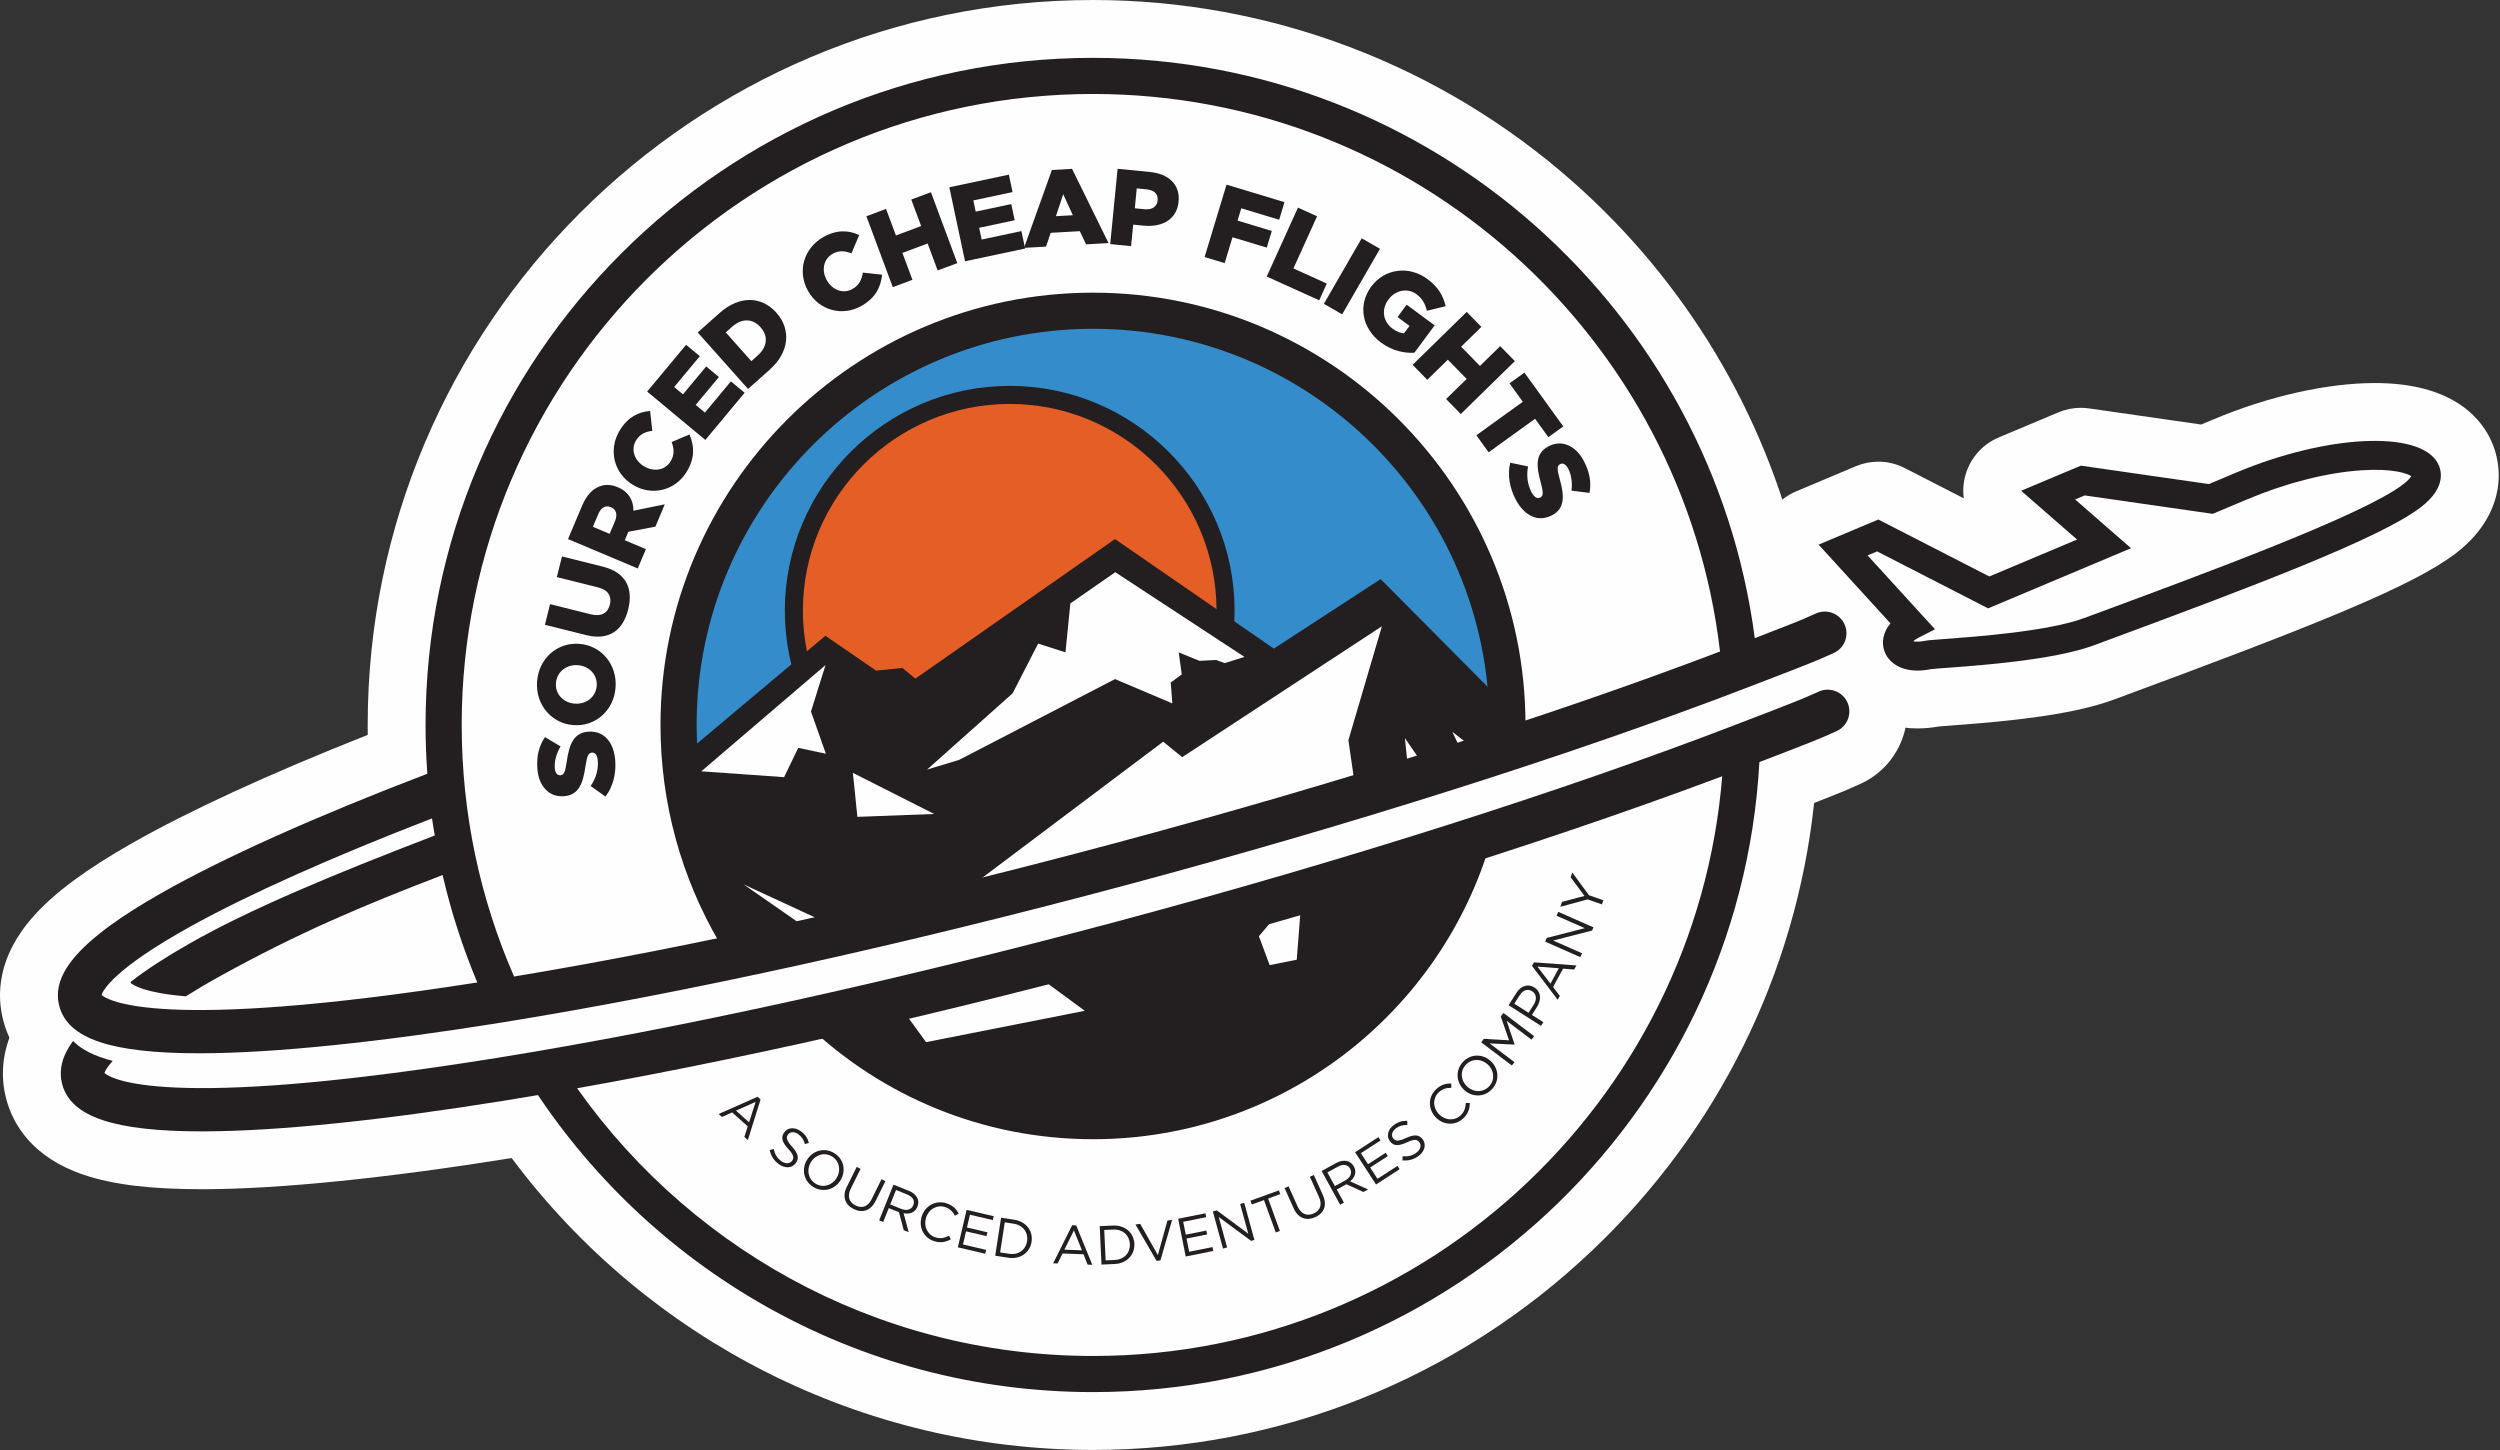 <?xml version="1.0" encoding="UTF-8"?>
<svg width="1210px" height="702px" viewBox="0 0 1210 702" version="1.1" xmlns="http://www.w3.org/2000/svg" xmlns:xlink="http://www.w3.org/1999/xlink">
    <rect x="0" y="0" width="1210" height="702" fill="#333333" stroke="none"/>
    <!-- Generator: Sketch 49.3 (51167) - http://www.bohemiancoding.com/sketch -->
    <title>sourced-cheap-flights-logo</title>
    <desc>Created with Sketch.</desc>
    <defs></defs>
    <g id="Page-1" stroke="none" stroke-width="1" fill="none" fill-rule="evenodd">
        <g id="Landing-Page-v2" transform="translate(-115, -1179)">
            <g id="sourced-cheap-flights-logo" transform="translate(115, 1179)">
                <path d="M928.044,352.559 C908.263,352.559 891.601,341.489 885.596,324.358 C883.797,319.223 883.076,313.897 883.386,308.631 L859.514,282.48 C853.381,275.761 850.896,266.484 852.848,257.601 C854.801,248.718 860.949,241.338 869.335,237.808 L898.241,225.643 C901.723,224.177 905.42,223.448 909.11,223.448 C913.509,223.448 917.897,224.484 921.903,226.539 L950.464,241.196 C950.113,238.536 950.141,235.805 950.579,233.085 C952.114,223.546 958.46,215.474 967.368,211.727 L996.261,199.573 C999.713,198.122 1003.407,197.381 1007.126,197.381 C1008.455,197.381 1009.789,197.477 1011.115,197.667 L1065.388,205.473 L1071.221,203.018 C1097.841,191.815 1126.33,185.39 1149.383,185.39 C1182.683,185.39 1197.394,198.616 1203.871,209.711 C1208.607,217.828 1210.373,227.406 1208.846,236.684 C1207.512,244.782 1202.961,256.721 1188.851,267.616 C1168.08,283.642 1120.929,302.469 1023.089,338.609 C1003.042,346.014 973.329,349.02 944.205,351.166 C942.512,351.291 939.912,351.483 938.588,351.596 C935.005,352.236 931.466,352.559 928.044,352.559" id="Fill-1" fill="#FEFEFE"></path>
                <path d="M1179.678,223.82 C1170.516,208.125 1125.828,210.414 1082.091,228.82 L1069.093,234.29 L1007.125,225.378 L978.232,237.531 L1005.305,261.136 L962.834,279.013 L909.111,251.445 L880.205,263.611 L914.975,301.699 C911.286,306.079 910.637,311.126 912.03,315.101 C913.689,319.834 918.803,324.563 928.045,324.563 C930.012,324.563 932.167,324.349 934.517,323.873 C935.352,323.746 938.805,323.492 942.145,323.246 C959.066,321.999 994.277,319.405 1013.38,312.348 C1091.269,283.577 1152.387,260.383 1171.728,245.461 C1184.534,235.574 1181.554,227.033 1179.678,223.82" id="Fill-3" fill="#FEFEFE"></path>
                <path d="M96.255,537.785 C71.393,537.785 53.261,535.575 39.189,530.829 C14.002,522.333 4.884,506.256 1.669,494.266 C-1.589,482.11 -1.67,463.383 16.451,443.201 C26.562,431.941 41.618,420.801 63.835,408.144 C91.436,392.422 130.64,374.41 177.993,355.664 C177.972,354.068 177.961,352.475 177.961,350.887 C177.961,157.408 335.441,0.003 529.01,0.003 C614.661,0.003 697.205,31.299 761.436,88.125 C816.069,136.458 854.068,200.112 870.651,270.103 C874.682,268.712 878.883,268.008 883.181,268.008 C898.432,268.008 912.265,277.019 918.422,290.965 C926.993,310.386 918.162,333.155 898.735,341.724 C897.851,342.113 897.098,342.448 896.411,342.755 L896.235,342.833 C889.461,345.855 886.656,347.032 855.063,359.16 C770.689,391.548 663.129,425.747 552.196,455.457 C441.947,484.985 336.357,508.205 246.842,522.607 C186.027,532.393 134.519,537.64 97.883,537.782 L96.255,537.785 Z" id="Fill-5" fill="#FEFEFE"></path>
                <path d="M92.545,448.22 C120.49,432.773 160.629,414.834 209.085,396.114 C209.244,397.117 209.489,398.661 209.868,401.049 C210.042,402.163 210.232,403.273 210.418,404.384 C159.738,423.828 120.296,440.401 91.71,456.686 C80.183,463.252 70.773,469.368 63.353,475.151 C63.266,475.358 63.203,475.531 63.16,475.667 C64.345,476.745 69.902,480.578 89.943,482.218 C94.619,479.256 100.107,475.999 106.55,472.438 C144.429,451.5 174.705,438.695 214.225,423.514 C218.368,441.462 224.011,458.84 231.017,475.513 C75.826,499.823 51.778,483.931 49.155,481.544 C49.804,479.475 54.825,469.07 92.545,448.22 M96.255,509.789 C96.758,509.789 97.265,509.789 97.775,509.787 C132.979,509.65 182.986,504.526 242.39,494.968 C330.98,480.714 435.603,457.7 544.946,428.416 C654.961,398.95 761.529,365.074 845.021,333.025 C877.113,320.706 878.902,319.908 884.828,317.264 C885.594,316.923 886.431,316.549 887.427,316.11 C892.734,313.769 895.138,307.571 892.796,302.267 C890.455,296.963 884.255,294.558 878.946,296.9 C877.92,297.352 877.056,297.738 876.267,298.09 C871.525,300.206 869.617,301.056 849.319,308.876 C828.655,150.611 692.893,27.999 529.01,27.999 C350.886,27.999 205.97,172.846 205.97,350.887 C205.97,358.822 206.26,366.691 206.826,374.485 C152.286,395.361 107.717,415.37 77.705,432.467 C39.545,454.208 24.438,471.032 28.723,487.02 C32.94,502.747 53.789,509.789 96.255,509.789" id="Fill-7" fill="#FEFEFE"></path>
                <path d="M529.01,701.769 C417.803,701.769 313.942,649.291 247.649,560.498 C187.098,570.221 135.804,575.435 99.284,575.577 L97.655,575.58 C72.794,575.58 54.661,573.37 40.59,568.624 C15.404,560.127 6.284,544.051 3.069,532.061 C0.248,521.535 -0.366,505.229 12.726,487.312 C17.583,480.665 25.121,476.491 33.335,475.9 C34.007,475.852 34.678,475.828 35.347,475.828 C42.737,475.828 49.856,478.75 55.12,483.998 C55.524,484.255 57.284,485.267 61.488,486.341 C68.242,488.067 74.002,492.212 77.787,497.833 C82.713,498.296 89.329,498.647 98.069,498.647 C130.812,498.647 177.217,493.85 236,484.392 C322.973,470.397 425.902,447.746 533.662,418.886 C642.072,389.851 746.905,356.538 828.848,325.083 C859.728,313.229 861.24,312.555 866.251,310.32 L866.533,310.194 C867.277,309.863 868.091,309.499 869.038,309.082 C873.973,306.906 879.201,305.803 884.581,305.803 C899.832,305.803 913.665,314.814 919.822,328.759 C928.393,348.179 919.562,370.949 900.136,379.517 C899.243,379.911 898.489,380.247 897.802,380.554 L897.636,380.627 C892.849,382.764 890.075,383.965 878.034,388.641 C869.172,471.146 831.438,547.496 770.596,605.255 C705.034,667.493 619.238,701.769 529.01,701.769" id="Fill-9" fill="#FEFEFE"></path>
                <path d="M880.346,334.695 C879.321,335.147 878.457,335.532 877.667,335.884 C872.133,338.354 870.462,339.099 838.89,351.218 C756.062,383.012 650.238,416.648 540.911,445.928 C432.244,475.031 328.348,497.889 240.452,512.032 C78.048,538.164 53.223,521.767 50.556,519.339 C50.797,518.57 51.644,516.648 54.551,513.465 C45.814,511.233 39.477,508.046 35.345,503.823 C29.975,511.173 28.316,518.069 30.124,524.815 C34.34,540.542 55.189,547.584 97.655,547.584 C98.158,547.584 98.666,547.583 99.175,547.581 C135.08,547.442 185.069,542.211 243.79,532.762 C249.261,531.882 254.793,530.968 260.383,530.022 C318.381,616.63 417.139,673.773 529.01,673.773 C701.105,673.773 842.194,538.567 851.549,368.85 C878.723,358.406 880.636,357.554 886.228,355.059 C886.994,354.717 887.831,354.344 888.827,353.905 C894.134,351.564 896.538,345.366 894.196,340.061 C891.855,334.758 885.655,332.353 880.346,334.695" id="Fill-11" fill="#FEFEFE"></path>
                <path d="M538.603,410.585 C615.897,389.884 689.347,367.704 755.198,345.247 C747.546,225.1 647.647,130.015 525.512,130.015 C398.389,130.015 295.336,233.019 295.336,360.081 C295.336,396.715 303.917,431.339 319.155,462.081 C387.256,448.628 461.728,431.174 538.603,410.585" id="Fill-13" fill="#348CCB"></path>
                <path d="M217.427,387.992 C217.427,388.92 217.353,389.796 217.209,390.63 C220.998,420.62 229.017,449.291 240.649,476.031 C276.991,470.142 316.043,462.772 357.017,454.096 C338.868,423.945 328.423,388.637 328.423,350.886 C328.423,240.157 418.229,150.393 529.01,150.393 C639.792,150.393 729.599,240.157 729.599,350.886 C729.599,351.798 729.576,352.706 729.564,353.616 C767.585,341.06 803.372,328.37 836.235,315.756 C837.879,315.125 839.513,314.494 841.14,313.864 C822.81,157.815 690.058,36.742 529.01,36.742 C355.431,36.742 214.717,177.389 214.717,350.886 C214.717,363.441 215.458,375.822 216.891,387.992 L217.427,387.992 Z" id="Fill-15" fill="#FEFEFE"></path>
                <path d="M529.01,141.651 C413.583,141.651 319.676,235.514 319.676,350.886 C319.676,389.168 330.024,425.076 348.058,455.979 C354.054,454.728 360.092,453.449 366.171,452.142 C347.803,422.738 337.168,388.032 337.168,350.886 C337.168,245.155 423.229,159.135 529.01,159.135 C634.792,159.135 720.853,245.155 720.853,350.886 C720.853,352.767 720.818,354.639 720.764,356.505 C726.676,354.574 732.537,352.639 738.343,350.701 C738.242,235.413 644.375,141.651 529.01,141.651" id="Fill-17" fill="#231F20"></path>
                <path d="M933.185,317.002 C937.258,316.176 987.744,314.358 1010.953,305.784 C1080.768,279.996 1148.241,254.742 1167.448,239.923 C1192.94,220.239 1144.232,210.263 1084.81,235.27 C1080.026,237.285 1075.079,239.364 1070.019,241.495 L1008.051,232.582 L991.293,239.63 L1018.362,263.235 C998.045,271.786 978.48,280.021 962.542,286.732 L908.818,259.163 L892.061,266.215 L925.203,302.52 C913.37,308.568 917.357,320.229 933.185,317.002" id="Fill-19" fill="#FEFEFE"></path>
                <path d="M926.022,310.363 C927.107,310.604 928.984,310.716 931.785,310.145 L931.791,310.144 C933.046,309.888 935.168,309.724 941.116,309.286 C956.125,308.18 991.276,305.591 1008.525,299.218 C1068.878,276.926 1143.987,249.181 1163.169,234.382 C1165.59,232.514 1166.641,231.196 1167.086,230.483 C1165.134,229.179 1158.299,226.62 1142.991,227.622 C1126.215,228.721 1106.518,233.729 1087.527,241.721 L1070.946,248.699 L1008.976,239.785 L1004.353,241.73 L1031.42,265.332 L962.249,294.448 L908.526,266.879 L903.917,268.819 L936.557,304.575 L928.39,308.75 C927.258,309.329 926.502,309.903 926.022,310.363 M928.045,324.563 C918.803,324.563 913.689,319.834 912.03,315.101 C910.637,311.126 911.286,306.079 914.975,301.699 L880.205,263.61 L909.111,251.444 L962.834,279.014 L1005.305,261.136 L978.233,237.53 L1007.125,225.377 L1069.093,234.291 L1082.091,228.819 C1125.828,210.413 1170.516,208.125 1179.678,223.82 C1181.554,227.033 1184.534,235.574 1171.729,245.462 C1152.387,260.384 1091.269,283.578 1013.38,312.348 C994.277,319.405 959.066,321.999 942.145,323.246 C938.805,323.492 935.352,323.746 934.517,323.874 C932.167,324.348 930.012,324.563 928.045,324.563" id="Fill-21" fill="#231F20"></path>
                <path d="M293.045,385.537 L285.878,380.429 C288.468,376.608 289.668,372.476 289.339,368.252 C289.129,365.542 288.076,364.154 286.512,364.276 L286.408,364.284 C284.894,364.402 284.153,365.665 283.39,370.708 C282.22,378.614 280.496,384.781 272.984,385.364 L272.88,385.373 C266.099,385.9 260.777,380.91 260.096,372.15 C259.614,365.946 260.907,360.967 263.78,356.756 L271.32,361.259 C269.232,364.778 268.263,368.525 268.515,371.758 C268.705,374.209 269.841,375.327 271.147,375.226 L271.25,375.219 C272.92,375.088 273.553,373.78 274.307,368.633 C275.48,360.096 277.788,354.672 284.621,354.141 L284.726,354.133 C292.185,353.554 297.078,359.101 297.767,367.965 C298.269,374.43 296.713,380.741 293.045,385.537" id="Fill-23" fill="#231F20"></path>
                <path d="M279.779,321.96 L279.674,321.951 C274.405,321.538 269.517,324.983 269.078,330.562 C268.644,336.089 272.84,340.143 278.108,340.556 L278.212,340.565 C283.48,340.977 288.37,337.532 288.804,332.005 C289.243,326.426 285.047,322.373 279.779,321.96 M277.502,350.948 L277.397,350.939 C266.912,350.117 259.074,341.003 259.958,329.741 C260.843,318.48 269.896,310.797 280.38,311.62 L280.485,311.628 C290.969,312.45 298.808,321.564 297.924,332.825 C297.04,344.087 287.986,351.771 277.502,350.948" id="Fill-25" fill="#231F20"></path>
                <path d="M283.678,307.384 L263.728,302.402 L266.226,292.406 L285.973,297.338 C291.101,298.619 294.184,296.639 295.174,292.682 C296.163,288.724 294.475,285.554 289.5,284.31 L269.5,279.315 L271.998,269.319 L291.694,274.24 C303.167,277.104 306.556,284.905 304.032,295.002 C301.508,305.099 294.795,310.161 283.678,307.384" id="Fill-27" fill="#231F20"></path>
                <path d="M297.665,252.22 C299.006,249.039 298.235,246.557 295.775,245.522 L295.678,245.481 C293.026,244.363 290.863,245.723 289.542,248.857 L286.963,254.978 L295.065,258.39 L297.665,252.22 Z M274.92,260.92 L281.644,244.964 C283.818,239.806 286.671,236.808 289.941,235.517 C292.702,234.352 295.734,234.436 299.061,235.838 L299.158,235.878 C304.318,238.051 306.584,242.24 306.601,247.185 L321.761,244.09 L317.211,254.887 L304.122,257.379 L304.082,257.476 L302.396,261.477 L312.619,265.781 L308.679,275.133 L274.92,260.92 Z" id="Fill-29" fill="#231F20"></path>
                <path d="M306.289,234.638 L306.2,234.583 C297.095,229.015 294.24,217.644 300.029,208.185 C303.934,201.805 309.125,199.338 314.656,198.92 L315.714,208.518 C312.39,208.938 309.705,210.117 307.875,213.105 C305.198,217.477 307.02,222.822 311.573,225.605 L311.661,225.661 C316.348,228.527 321.893,227.685 324.569,223.313 C326.562,220.056 326.219,217.211 325.089,213.945 L333.719,210.27 C335.978,215.698 336.538,221.498 332.306,228.412 C326.844,237.335 315.618,240.342 306.289,234.638" id="Fill-31" fill="#231F20"></path>
                <polygon id="Fill-33" fill="#231F20" points="313.225 189.521 332.069 166.885 338.706 172.405 326.289 187.321 330.553 190.868 341.798 177.358 347.953 182.478 336.706 195.986 341.172 199.699 353.756 184.582 360.393 190.103 341.382 212.939"></polygon>
                <path d="M366.738,172.044 C371.273,168.011 372.056,162.834 368.125,158.419 L368.056,158.34 C364.159,153.964 358.889,154.102 354.355,158.136 L351.267,160.883 L363.65,174.791 L366.738,172.044 Z M337.701,160.907 L348.255,151.52 C358.027,142.828 368.703,143.413 375.73,151.304 L375.799,151.383 C382.826,159.275 382.298,170.246 372.448,179.008 L362.051,188.256 L337.701,160.907 Z" id="Fill-35" fill="#231F20"></path>
                <path d="M391.107,140.845 L391.056,140.754 C385.827,131.452 388.889,120.134 398.562,114.703 C405.086,111.04 410.82,111.42 415.853,113.753 L412.088,122.646 C408.982,121.39 406.063,121.11 403.006,122.826 C398.535,125.336 397.515,130.889 400.129,135.541 L400.18,135.632 C402.871,140.419 408.12,142.391 412.592,139.881 C415.922,138.01 417.012,135.359 417.621,131.957 L426.948,132.96 C426.269,138.8 423.925,144.135 416.854,148.105 C407.73,153.229 396.463,150.376 391.107,140.845" id="Fill-37" fill="#231F20"></path>
                <polygon id="Fill-39" fill="#231F20" points="419.327 104.654 428.842 101.115 433.622 113.96 445.835 109.418 441.054 96.575 450.569 93.036 463.342 127.353 453.828 130.891 448.973 117.85 436.76 122.393 441.614 135.432 432.1 138.97"></polygon>
                <polygon id="Fill-41" fill="#231F20" points="459.472 90.643 488.291 84.525 490.085 92.967 471.094 96.998 472.245 102.421 489.445 98.771 491.108 106.6 473.908 110.25 475.116 115.929 494.362 111.844 496.156 120.286 467.081 126.457"></polygon>
                <path d="M519.26,104.17 L514.597,94.009 L511.059,104.634 L519.26,104.17 Z M509.109,82.273 L518.878,81.72 L536.534,117.649 L525.667,118.264 L522.633,111.888 L508.528,112.688 L506.288,119.363 L495.63,119.966 L509.109,82.273 Z" id="Fill-43" fill="#231F20"></path>
                <path d="M554.037,101.276 C557.63,101.629 560.002,99.97 560.283,97.106 L560.293,97.002 C560.6,93.879 558.575,91.999 554.93,91.641 L550.191,91.176 L549.245,100.806 L554.037,101.276 Z M540.92,81.7 L556.544,83.233 C565.763,84.137 571.235,89.455 570.443,97.524 L570.432,97.629 C569.589,106.218 562.53,110.098 553.469,109.209 L548.469,108.719 L547.447,119.13 L537.343,118.14 L540.92,81.7 Z" id="Fill-45" fill="#231F20"></path>
                <polygon id="Fill-47" fill="#231F20" points="593.643 89.363 621.69 97.851 619.112 106.362 600.781 100.813 598.976 106.77 615.555 111.788 613.113 119.847 596.535 114.832 592.744 127.347 583.028 124.405"></polygon>
                <polygon id="Fill-49" fill="#231F20" points="628.214 100.497 637.46 104.683 626.017 129.934 642.174 137.25 638.504 145.349 613.099 133.845"></polygon>
                <polygon id="Fill-51" fill="#231F20" points="659.062 115.333 667.902 120.429 649.599 152.147 640.76 147.051"></polygon>
                <path d="M663.658,138.745 L663.721,138.661 C670.068,130.084 681.778,128.333 690.906,135.084 C696.08,138.908 698.556,143.212 699.678,148.206 L690.619,150.419 C689.823,147.098 688.467,144.534 685.564,142.387 C681.316,139.246 675.389,140.394 672.06,144.892 L671.997,144.976 C668.482,149.728 669.284,155.59 673.953,159.043 C675.93,160.506 677.755,161.205 679.567,161.307 L682.212,157.734 L676.407,153.441 L680.826,147.471 L694.37,157.486 L684.568,170.73 C679.557,170.993 673.762,169.766 668.42,165.815 C659.25,159.034 657.061,147.658 663.658,138.745" id="Fill-53" fill="#231F20"></path>
                <polygon id="Fill-55" fill="#231F20" points="709.88 150.97 716.981 158.222 707.182 167.806 716.294 177.114 726.093 167.531 733.193 174.783 707.012 200.389 699.912 193.136 709.861 183.406 700.748 174.098 690.8 183.828 683.7 176.576"></polygon>
                <polygon id="Fill-57" fill="#231F20" points="737.042 194.458 730.609 185.551 737.822 180.348 756.628 206.385 749.416 211.59 742.983 202.684 720.497 218.91 714.555 210.683"></polygon>
                <path d="M730.96,223.949 L739.576,225.753 C738.738,230.291 739.298,234.557 741.295,238.294 C742.576,240.693 744.097,241.542 745.481,240.802 L745.574,240.753 C746.912,240.038 747.083,238.583 745.758,233.659 C743.654,225.947 742.758,219.607 749.404,216.06 L749.496,216.01 C755.496,212.808 762.374,215.244 766.514,222.994 C769.447,228.484 770.263,233.561 769.321,238.571 L760.607,237.471 C761.106,233.41 760.489,229.59 758.96,226.73 C757.802,224.561 756.312,223.992 755.158,224.608 L755.065,224.658 C753.589,225.446 753.534,226.898 754.909,231.915 C757.263,240.205 757.327,246.098 751.281,249.327 L751.19,249.376 C744.59,252.899 737.881,249.78 733.691,241.938 C730.635,236.218 729.526,229.813 730.96,223.949" id="Fill-59" fill="#231F20"></path>
                <path d="M384.228,295.56 C384.228,353.232 431.002,399.985 488.701,399.985 C546.401,399.985 593.175,353.232 593.175,295.56 C593.175,237.888 546.401,191.136 488.701,191.136 C431.002,191.136 384.228,237.888 384.228,295.56" id="Fill-61" fill="#E45E25"></path>
                <path d="M488.702,195.507 C433.506,195.507 388.601,240.391 388.601,295.56 C388.601,350.73 433.506,395.614 488.702,395.614 C543.897,395.614 588.802,350.73 588.802,295.56 C588.802,240.391 543.897,195.507 488.702,195.507 M488.702,404.356 C428.683,404.356 379.855,355.55 379.855,295.56 C379.855,235.57 428.683,186.764 488.702,186.764 C548.72,186.764 597.548,235.57 597.548,295.56 C597.548,355.55 548.72,404.356 488.702,404.356" id="Fill-63" fill="#231F20"></path>
                <polyline id="Fill-65" fill="#231F20" points="625.237 319.938 539.644 260.909 437.236 332.513 508.085 398.214"></polyline>
                <path d="M538.603,410.585 C609.377,391.631 676.926,371.435 738.374,350.923 L668.229,280.281 L602.712,322.929 L594.621,318.223 L505.935,384.678 L457.025,339.854 L436.707,323.282 L424.041,324.576 L399.488,307.72 L321.692,373.053 L357.017,454.096 C357.017,454.096 460.695,431.451 538.603,410.585" id="Fill-67" fill="#231F20"></path>
                <polygon id="Fill-69" fill="#FEFEFE" points="592.764 320.947 602.317 317.951 539.794 276.943 518.058 292.036 515.689 315.748 502.455 311.502 490.114 335.551 448.706 372.464 464.209 367.781 539.671 328.679 567.411 340.452 566.639 330.354 571.975 326.393 570.487 315.75 580.53 319.842 588.652 319.427"></polygon>
                <polygon id="Fill-71" fill="#FEFEFE" points="452.131 393.954 412.794 374.069 414.97 395.358"></polygon>
                <polygon id="Fill-73" fill="#FEFEFE" points="399.552 321.89 339.43 373.322 379.499 376.147 386.351 361.962 399.718 364.804 392.512 344.391"></polygon>
                <path d="M397.543,445.463 L359.944,428.069 L388.032,447.594 C391.193,446.89 394.363,446.18 397.543,445.463" id="Fill-75" fill="#FEFEFE"></path>
                <path d="M500.039,420.702 L514.394,415.632 L514.433,416.973 C522.462,414.878 530.517,412.752 538.603,410.585 C578.741,399.836 617.836,388.686 655.377,377.307 L652.633,358.253 L668.838,303.107 L572.184,366.468 L562.971,358.967 L471.217,427.983 C480.769,425.61 490.378,423.183 500.039,420.702" id="Fill-77" fill="#FEFEFE"></path>
                <path d="M687.026,367.545 L679.969,357.223 L681.21,369.364 C683.152,368.758 685.092,368.152 687.026,367.545" id="Fill-79" fill="#FEFEFE"></path>
                <path d="M710.469,360.081 L702.94,354.212 L706.348,361.41 C707.727,360.968 709.095,360.524 710.469,360.081" id="Fill-81" fill="#FEFEFE"></path>
                <path d="M544.947,458.511 C476.262,476.907 409.442,492.825 347.287,505.655 C389.496,557.224 453.652,590.148 525.512,590.148 C640.364,590.148 735.544,506.061 752.851,396.122 C688.829,417.645 617.642,439.042 544.947,458.511" id="Fill-83" fill="#348CCB"></path>
                <path d="M711.613,409.65 C686.73,486.72 614.29,542.636 529.01,542.636 C480.073,542.636 435.366,524.215 401.439,493.959 C394.525,495.515 387.657,497.038 380.834,498.526 C418.756,536.552 471.178,560.121 529.01,560.121 C626.391,560.121 708.434,493.307 731.713,403.138 C725.078,405.313 718.375,407.483 711.613,409.65" id="Fill-85" fill="#231F20"></path>
                <path d="M544.947,458.511 C480.42,475.793 417.54,490.889 358.626,503.29 L433.964,575.858 L778.918,522.384 L772.548,389.416 C703.589,413.182 625.19,437.02 544.947,458.511" id="Fill-87" fill="#231F20"></path>
                <path d="M721.796,406.369 C697.719,490.108 620.532,551.38 529.01,551.38 C475.504,551.38 426.897,530.434 390.933,496.305 C346.723,506.104 304.426,514.503 264.952,521.3 C320.936,607.787 418.28,665.031 529.01,665.031 C698.236,665.031 836.219,531.35 843.036,363.878 C806.442,377.876 765.488,392.212 721.796,406.369" id="Fill-89" fill="#FEFEFE"></path>
                <path d="M365.729,533.299 L356.225,537.55 L362.558,543.201 L365.729,533.299 Z M361.953,551.789 L360.265,550.283 L361.916,545.158 L354.351,538.409 L349.424,540.611 L347.816,539.177 L366.645,530.836 L368.113,532.147 L361.953,551.789 Z" id="Fill-91" fill="#231F20"></path>
                <path d="M383.382,555.033 C386.23,558.185 386.904,560.533 385.23,562.868 C383.354,565.484 379.982,565.622 376.975,563.469 C374.574,561.749 373.179,559.539 372.524,556.616 L374.483,556.12 C375.039,558.678 376.042,560.476 378.141,561.98 C380.175,563.436 382.275,563.337 383.375,561.801 C384.398,560.374 384.214,559.033 381.516,556.085 C378.575,552.833 377.78,550.562 379.578,548.054 C381.314,545.632 384.652,545.405 387.53,547.465 C389.736,549.046 390.867,550.805 391.518,553.137 L389.578,553.743 C388.993,551.591 387.944,550.086 386.386,548.97 C384.418,547.56 382.387,547.743 381.396,549.127 C380.357,550.576 380.563,551.933 383.382,555.033" id="Fill-93" fill="#231F20"></path>
                <path d="M402.664,559.712 C399.021,557.51 394.662,558.855 392.46,562.497 C390.257,566.14 391.11,570.695 394.754,572.897 C398.397,575.097 402.754,573.753 404.957,570.11 C407.16,566.468 406.308,561.914 402.664,559.712 M393.703,574.53 C388.852,571.599 387.894,565.83 390.565,561.415 C393.235,556.999 398.863,555.147 403.714,558.078 C408.566,561.009 409.523,566.777 406.852,571.192 C404.182,575.609 398.554,577.461 393.703,574.53" id="Fill-95" fill="#231F20"></path>
                <path d="M423.812,581.222 C421.406,586.086 417.366,587.236 413.191,585.174 C409.064,583.134 407.499,579.216 409.833,574.495 L414.633,564.789 L416.517,565.721 L411.777,575.307 C409.997,578.907 410.902,581.877 414.1,583.456 C417.177,584.976 420.053,584.083 421.857,580.435 L426.656,570.73 L428.541,571.661 L423.812,581.222 Z" id="Fill-97" fill="#231F20"></path>
                <path d="M439.006,578.097 L433.673,575.96 L430.861,582.969 L436.17,585.097 C438.763,586.135 441.15,585.545 442.051,583.299 C442.912,581.151 441.796,579.215 439.006,578.097 Z M437.417,595.423 L435.097,586.7 L430.158,584.722 L427.466,591.436 L425.514,590.654 L432.445,573.376 L439.877,576.354 C443.68,577.877 445.303,580.905 444.056,584.016 C442.898,586.903 440.249,587.791 437.334,587.196 L439.813,596.384 L437.417,595.423 Z" id="Fill-99" fill="#231F20"></path>
                <path d="M452.141,600.718 C447.012,599.109 444.497,593.886 446.107,588.76 C447.701,583.686 452.758,580.728 457.988,582.37 C461.212,583.381 462.783,585.129 464.034,587.361 L462.201,588.402 C461.15,586.512 459.793,584.97 457.38,584.213 C453.445,582.979 449.503,585.226 448.205,589.363 C446.906,593.5 448.863,597.655 452.774,598.882 C455.211,599.647 457.106,599.21 459.317,598.119 L460.231,599.827 C457.787,601.124 455.365,601.73 452.141,600.718" id="Fill-101" fill="#231F20"></path>
                <polygon id="Fill-103" fill="#231F20" points="480.516 590.513 469.452 587.927 468.004 594.117 477.902 596.431 477.466 598.296 467.567 595.981 466.083 602.327 477.276 604.943 476.84 606.808 463.599 603.713 467.841 585.584 480.953 588.648"></polygon>
                <path d="M490.616,592.274 L486.304,591.609 L484.057,606.169 L488.369,606.834 C493.024,607.55 496.481,604.855 497.114,600.755 C497.747,596.656 495.27,592.991 490.616,592.274 M488.073,608.752 L481.683,607.767 L484.523,589.37 L490.913,590.354 C496.697,591.246 500.082,595.831 499.278,601.035 C498.476,606.239 493.858,609.644 488.073,608.752" id="Fill-105" fill="#231F20"></path>
                <path d="M519.782,595.506 L515.172,604.835 L523.655,605.153 L519.782,595.506 Z M528.665,612.155 L526.405,612.07 L524.408,607.071 L514.277,606.692 L511.885,611.527 L509.731,611.446 L518.917,593.025 L520.884,593.098 L528.665,612.155 Z" id="Fill-107" fill="#231F20"></path>
                <path d="M538.813,595.109 L534.454,595.31 L535.133,610.026 L539.492,609.826 C544.195,609.61 547.053,606.283 546.861,602.139 C546.671,597.994 543.518,594.892 538.813,595.109 M539.582,611.766 L533.123,612.064 L532.265,593.466 L538.724,593.169 C544.571,592.9 548.797,596.726 549.039,601.986 C549.281,607.246 545.428,611.497 539.582,611.766" id="Fill-109" fill="#231F20"></path>
                <polygon id="Fill-111" fill="#231F20" points="565.05 590.732 567.294 590.454 561.643 610.045 559.793 610.272 549.548 592.642 551.872 592.356 560.412 607.463"></polygon>
                <polygon id="Fill-113" fill="#231F20" points="583.806 589.115 572.665 591.345 573.914 597.577 583.88 595.582 584.257 597.461 574.289 599.454 575.569 605.843 586.841 603.588 587.216 605.466 573.884 608.134 570.228 589.879 583.431 587.237"></polygon>
                <polygon id="Fill-115" fill="#231F20" points="600.227 582.721 602.203 582.179 607.134 600.132 605.518 600.575 589.876 589.037 593.92 603.759 591.945 604.3 587.013 586.349 588.912 585.826 604.181 597.11"></polygon>
                <polygon id="Fill-117" fill="#231F20" points="619.468 595.771 617.468 596.499 611.767 580.827 605.89 582.964 605.227 581.138 618.98 576.14 619.644 577.965 613.767 580.1"></polygon>
                <path d="M640.263,578.409 C642.489,583.356 640.807,587.202 636.561,589.112 C632.363,590.999 628.344,589.715 626.183,584.913 L621.742,575.042 L623.659,574.181 L628.046,583.93 C629.693,587.592 632.562,588.78 635.813,587.319 C638.943,585.913 640.081,583.126 638.411,579.415 L633.97,569.546 L635.887,568.684 L640.263,578.409 Z" id="Fill-119" fill="#231F20"></path>
                <path d="M647.49,564.693 L642.45,567.454 L646.081,574.078 L651.098,571.33 C653.549,569.987 654.609,567.77 653.445,565.646 C652.332,563.618 650.127,563.249 647.49,564.693 Z M659.874,576.927 L651.657,573.178 L646.99,575.734 L650.468,582.079 L648.625,583.089 L639.672,566.761 L646.696,562.914 C650.29,560.946 653.662,561.616 655.273,564.555 C656.77,567.283 655.772,569.892 653.462,571.765 L662.137,575.687 L659.874,576.927 Z" id="Fill-121" fill="#231F20"></path>
                <polygon id="Fill-123" fill="#231F20" points="668.2 551.963 658.669 558.141 662.128 563.473 670.655 557.946 671.697 559.553 663.17 565.078 666.716 570.545 676.359 564.295 677.401 565.902 665.996 573.295 655.864 557.677 667.158 550.357"></polygon>
                <path d="M680.502,550.8 C684.364,549.028 686.806,549.088 688.535,551.383 C690.471,553.954 689.593,557.211 686.637,559.435 C684.277,561.211 681.75,561.878 678.764,561.629 L678.878,559.613 C681.486,559.848 683.503,559.429 685.565,557.878 C687.563,556.374 688.098,554.341 686.962,552.832 C685.906,551.429 684.569,551.203 680.948,552.895 C676.964,554.727 674.559,554.806 672.702,552.34 C670.91,549.959 671.693,546.707 674.52,544.58 C676.69,542.949 678.706,542.398 681.128,542.474 L681.125,544.505 C678.895,544.419 677.145,544.97 675.615,546.122 C673.679,547.577 673.246,549.567 674.27,550.928 C675.342,552.351 676.699,552.563 680.502,550.8" id="Fill-125" fill="#231F20"></path>
                <path d="M708.167,541.339 C704.235,545.001 698.45,544.609 694.786,540.677 C691.158,536.785 691.083,530.929 695.093,527.194 C697.567,524.892 699.863,524.39 702.423,524.405 L702.423,526.513 C700.258,526.493 698.248,526.911 696.399,528.634 C693.381,531.443 693.39,535.98 696.346,539.152 C699.303,542.324 703.885,542.674 706.883,539.882 C708.752,538.142 709.307,536.279 709.452,533.819 L711.389,533.868 C711.309,536.632 710.641,539.037 708.167,541.339" id="Fill-127" fill="#231F20"></path>
                <path d="M709.398,515.403 C706.53,518.55 707.006,523.085 710.155,525.95 C713.304,528.816 717.94,528.862 720.808,525.715 C723.675,522.568 723.199,518.034 720.05,515.168 C716.902,512.302 712.265,512.255 709.398,515.403 M722.208,527.062 C718.392,531.251 712.543,531.074 708.725,527.599 C704.908,524.124 704.18,518.245 707.996,514.055 C711.813,509.867 717.663,510.045 721.48,513.519 C725.298,516.994 726.025,522.873 722.208,527.062" id="Fill-129" fill="#231F20"></path>
                <polygon id="Fill-131" fill="#231F20" points="733.074 505.51 733.01 505.594 720.981 505 732.989 514.084 731.752 515.716 716.901 504.482 718.186 502.786 730.385 503.509 726.375 491.97 727.659 490.274 742.511 501.508 741.242 503.183 729.212 494.083"></polygon>
                <path d="M735.449,481.816 L732.918,485.786 L739.83,490.187 L742.303,486.307 C743.961,483.706 743.657,481.115 741.57,479.786 C739.304,478.343 737.065,479.282 735.449,481.816 M743.875,487.404 L741.445,491.217 L746.988,494.746 L745.858,496.519 L730.151,486.516 L733.897,480.639 C736.156,477.095 739.527,475.963 742.646,477.95 C746.057,480.121 746.006,484.062 743.875,487.404" id="Fill-133" fill="#231F20"></path>
                <path d="M744.11,467.826 L750.422,476.1 L754.477,468.646 L744.11,467.826 Z M762.978,467.272 L761.898,469.258 L756.53,468.824 L751.688,477.727 L754.958,482.016 L753.928,483.909 L741.501,467.499 L742.442,465.77 L762.978,467.272 Z" id="Fill-135" fill="#231F20"></path>
                <polygon id="Fill-137" fill="#231F20" points="753.368 443.213 754.195 441.338 771.239 448.85 770.563 450.382 751.735 455.224 765.711 461.383 764.884 463.257 747.84 455.746 748.634 453.946 767.028 449.232"></polygon>
                <polygon id="Fill-139" fill="#231F20" points="776.037 435.725 775.334 437.732 768.375 435.304 755.196 438.902 756.037 436.493 766.901 433.635 760.196 424.589 761.003 422.28 769.052 433.287"></polygon>
                <path d="M834.12,367.262 C825.578,528.078 691.993,656.288 529.01,656.288 C422.904,656.288 329.268,601.941 274.474,519.641 C268.15,520.758 261.9,521.833 255.718,522.869 C312.993,613.473 414.085,673.773 529.01,673.773 C703.931,673.773 846.82,534.091 851.905,360.463 C849.675,361.329 847.383,362.214 845.021,363.121 C841.434,364.498 837.79,365.878 834.12,367.262" id="Fill-141" fill="#231F20"></path>
                <path d="M494.449,471.676 C474.379,476.764 454.535,481.62 434.988,486.228 L448.219,504.386 L525.024,489.232 L502.867,472.914 L494.449,471.676 Z" id="Fill-143" fill="#FEFEFE"></path>
                <path d="M623.226,436.636 L609.314,453.131 L614.51,467.119 L627.629,464.497 L629.939,434.674 C627.705,435.329 625.468,435.983 623.226,436.636" id="Fill-145" fill="#FEFEFE"></path>
                <path d="M539.51,408.133 C434.838,436.167 334.597,458.402 248.812,472.639 C232.517,435.318 223.463,394.141 223.463,350.887 C223.463,182.488 360.53,45.484 529.01,45.484 C685.457,45.484 814.81,163.621 832.488,315.33 C750.421,346.559 646.656,379.438 539.51,408.133 M49.156,481.545 C49.804,479.476 54.825,469.07 92.545,448.22 C120.49,432.773 160.63,414.834 209.084,396.114 C209.244,397.117 209.489,398.662 209.868,401.048 C210.042,402.163 210.232,403.273 210.417,404.385 C159.738,423.829 120.296,440.401 91.709,456.686 C80.183,463.252 70.774,469.368 63.353,475.15 C63.265,475.358 63.202,475.531 63.16,475.667 C64.345,476.745 69.903,480.579 89.943,482.218 C94.619,479.255 100.106,475.999 106.549,472.438 C144.429,451.499 174.705,438.695 214.225,423.514 C218.368,441.461 224.012,458.84 231.017,475.513 C75.826,499.823 51.779,483.931 49.156,481.545 M892.796,302.267 C890.455,296.963 884.254,294.559 878.946,296.9 C877.92,297.353 877.057,297.738 876.267,298.09 C871.525,300.205 869.617,301.056 849.318,308.876 C828.655,150.611 692.894,27.999 529.01,27.999 C350.885,27.999 205.97,172.846 205.97,350.887 C205.97,358.822 206.26,366.691 206.827,374.485 C152.286,395.36 107.717,415.37 77.705,432.468 C39.544,454.207 24.438,471.031 28.723,487.02 C32.94,502.747 53.789,509.789 96.255,509.789 C96.758,509.789 97.266,509.788 97.775,509.786 C132.98,509.65 182.987,504.526 242.39,494.967 C330.98,480.713 435.603,457.7 544.947,428.416 C654.961,398.951 761.529,365.074 845.021,333.025 C877.113,320.705 878.903,319.908 884.828,317.264 C885.593,316.923 886.431,316.549 887.426,316.111 C892.734,313.769 895.137,307.571 892.796,302.267" id="Fill-147" fill="#231F20"></path>
                <path d="M880.346,334.695 C879.321,335.147 878.457,335.532 877.667,335.884 C872.133,338.354 870.462,339.099 838.89,351.218 C756.062,383.012 650.238,416.648 540.911,445.928 C432.244,475.031 328.348,497.889 240.452,512.032 C78.048,538.164 53.223,521.767 50.556,519.339 C50.797,518.57 51.644,516.648 54.551,513.465 C45.813,511.233 39.477,508.046 35.345,503.824 C29.975,511.173 28.316,518.069 30.124,524.815 C34.34,540.542 55.189,547.584 97.655,547.584 C98.158,547.584 98.666,547.583 99.175,547.581 C135.08,547.442 185.069,542.211 243.79,532.762 C332.38,518.508 437.003,495.495 546.347,466.21 C656.361,436.746 762.93,402.868 846.422,370.819 C878.514,358.5 880.303,357.702 886.228,355.059 C886.994,354.717 887.831,354.344 888.827,353.905 C894.134,351.564 896.538,345.366 894.196,340.061 C891.855,334.758 885.655,332.353 880.346,334.695" id="Fill-149" fill="#231F20"></path>
            </g>
        </g>
    </g>
</svg>